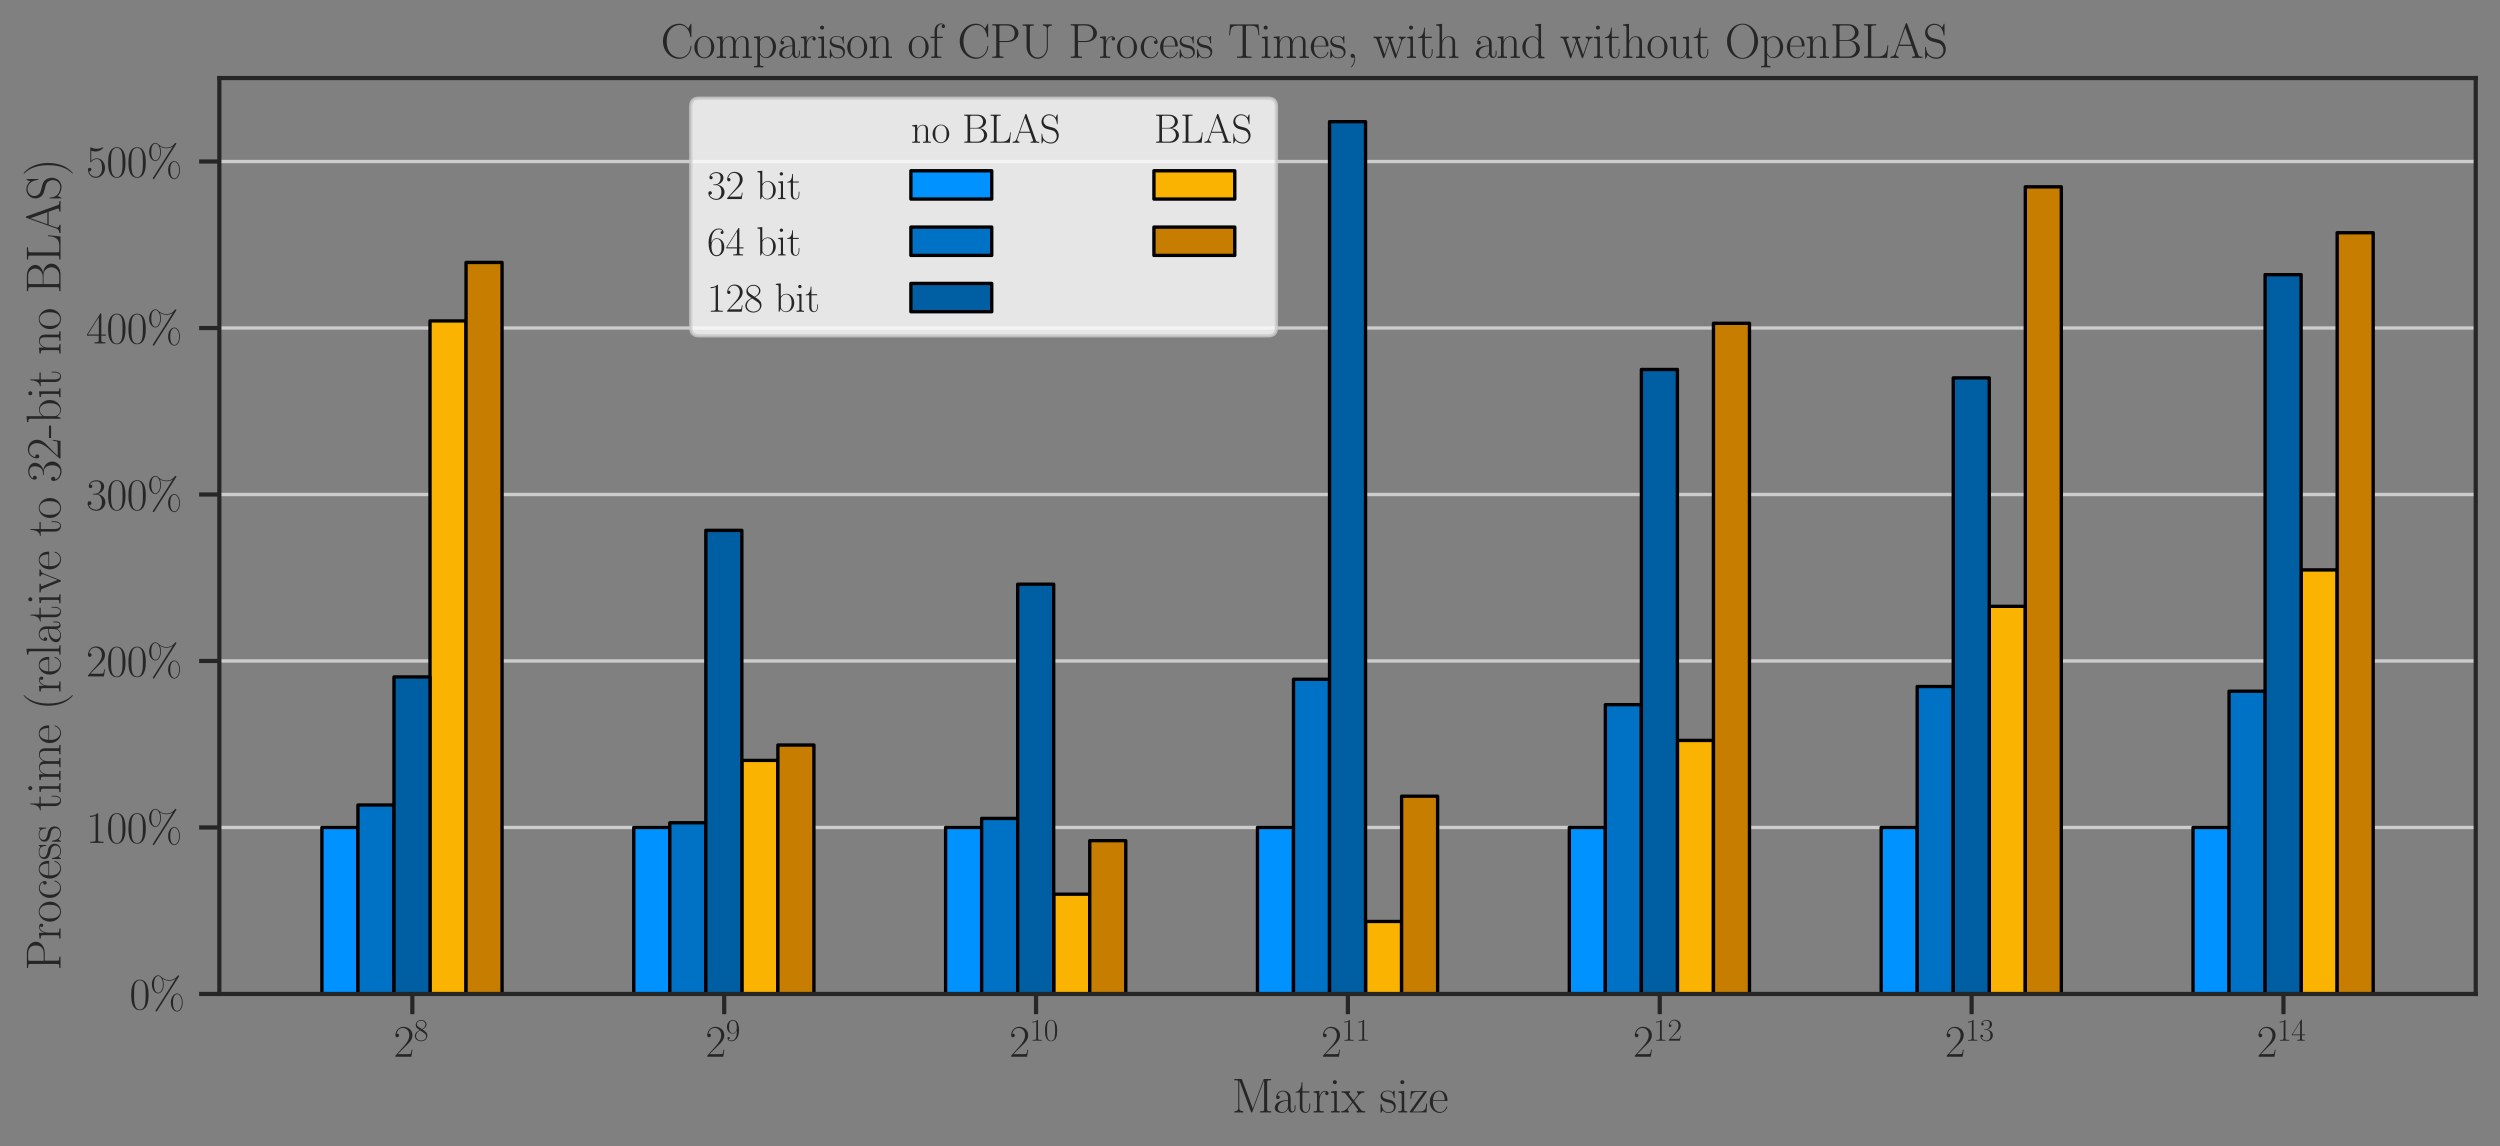 <?xml version="1.0" encoding="utf-8" standalone="no"?>
<!DOCTYPE svg PUBLIC "-//W3C//DTD SVG 1.1//EN"
  "http://www.w3.org/Graphics/SVG/1.1/DTD/svg11.dtd">
<svg height="340.104pt" version="1.1" viewBox="0 0 741.891 340.104" width="741.891pt" xmlns="http://www.w3.org/2000/svg" xmlns:xlink="http://www.w3.org/1999/xlink">
 <rect x="0" y="0" width="741.891" height="340.104" fill="#808080" stroke="none"/>
 <defs>
  <style type="text/css">*{stroke-linecap:butt;stroke-linejoin:round;}</style>
 </defs>
 <g id="figure_1">
  <g id="patch_1">
   <path d="M 0 340.104 
L 741.891 340.104 
L 741.891 0 
L 0 0 
z
" style="fill:none;"/>
  </g>
  <g id="axes_1">
   <g id="patch_2">
    <path d="M 65.091 294.963 
L 734.691 294.963 
L 734.691 23.163 
L 65.091 23.163 
z
" style="fill:none;"/>
   </g>
   <g id="matplotlib.axis_1">
    <g id="xtick_1">
     <g id="line2d_1">
      <defs>
       <path d="M 0 0 
L 0 6 
" id="medf2318b74" style="stroke:#262626;stroke-width:1.25;"/>
      </defs>
      <g>
       <use style="fill:#262626;stroke:#262626;stroke-width:1.25;" x="122.364" xlink:href="#medf2318b74" y="294.963"/>
      </g>
     </g>
     <g id="text_1">
      <!-- $\mathdefault{2^{8}}$ -->
      <g style="fill:#262626;" transform="translate(116.78 313.595)scale(0.132 -0.132)">
       <defs>
        <path d="M 2669 989 
L 2554 989 
C 2490 536 2438 459 2413 420 
C 2381 369 1920 369 1830 369 
L 602 369 
C 832 619 1280 1072 1824 1597 
C 2214 1967 2669 2402 2669 3035 
C 2669 3790 2067 4224 1395 4224 
C 691 4224 262 3604 262 3030 
C 262 2780 448 2748 525 2748 
C 589 2748 781 2787 781 3010 
C 781 3207 614 3264 525 3264 
C 486 3264 448 3258 422 3245 
C 544 3790 915 4058 1306 4058 
C 1862 4058 2227 3617 2227 3035 
C 2227 2479 1901 2000 1536 1584 
L 262 146 
L 262 0 
L 2515 0 
L 2669 989 
z
" id="CMR17-32" transform="scale(0.016)"/>
        <path d="M 1741 2264 
C 2144 2467 2554 2773 2554 3263 
C 2554 3841 1990 4179 1472 4179 
C 890 4179 378 3759 378 3180 
C 378 3021 416 2747 666 2505 
C 730 2442 998 2251 1171 2130 
C 883 1983 211 1634 211 934 
C 211 279 838 -128 1459 -128 
C 2144 -128 2720 362 2720 1010 
C 2720 1590 2330 1857 2074 2029 
L 1741 2264 
z
M 902 2822 
C 851 2854 595 3051 595 3351 
C 595 3739 998 4032 1459 4032 
C 1965 4032 2336 3676 2336 3262 
C 2336 2669 1670 2331 1638 2331 
C 1632 2331 1626 2331 1574 2370 
L 902 2822 
z
M 2080 1519 
C 2176 1449 2483 1240 2483 851 
C 2483 381 2010 25 1472 25 
C 890 25 448 438 448 940 
C 448 1443 838 1862 1280 2060 
L 2080 1519 
z
" id="CMR17-38" transform="scale(0.016)"/>
       </defs>
       <use transform="scale(0.996)" xlink:href="#CMR17-32"/>
       <use transform="translate(45.69 36.154)scale(0.697)" xlink:href="#CMR17-38"/>
      </g>
     </g>
    </g>
    <g id="xtick_2">
     <g id="line2d_2">
      <g>
       <use style="fill:#262626;stroke:#262626;stroke-width:1.25;" x="214.909" xlink:href="#medf2318b74" y="294.963"/>
      </g>
     </g>
     <g id="text_2">
      <!-- $\mathdefault{2^{9}}$ -->
      <g style="fill:#262626;" transform="translate(209.325 313.595)scale(0.132 -0.132)">
       <defs>
        <path d="M 2253 1864 
C 2253 464 1670 31 1190 31 
C 1043 31 685 31 538 294 
C 704 268 826 357 826 518 
C 826 692 685 749 595 749 
C 538 749 365 723 365 506 
C 365 71 742 -128 1203 -128 
C 1939 -128 2688 674 2688 2073 
C 2688 3817 1971 4179 1485 4179 
C 851 4179 243 3628 243 2778 
C 243 1991 762 1408 1414 1408 
C 1952 1408 2189 1903 2253 2112 
L 2253 1864 
z
M 1427 1510 
C 1254 1510 1011 1542 813 1922 
C 678 2169 678 2461 678 2771 
C 678 3146 678 3405 858 3684 
C 947 3817 1114 4032 1485 4032 
C 2240 4032 2240 2885 2240 2632 
C 2240 2182 2035 1510 1427 1510 
z
" id="CMR17-39" transform="scale(0.016)"/>
       </defs>
       <use transform="scale(0.996)" xlink:href="#CMR17-32"/>
       <use transform="translate(45.69 36.154)scale(0.697)" xlink:href="#CMR17-39"/>
      </g>
     </g>
    </g>
    <g id="xtick_3">
     <g id="line2d_3">
      <g>
       <use style="fill:#262626;stroke:#262626;stroke-width:1.25;" x="307.454" xlink:href="#medf2318b74" y="294.963"/>
      </g>
     </g>
     <g id="text_3">
      <!-- $\mathdefault{2^{10}}$ -->
      <g style="fill:#262626;" transform="translate(299.504 313.595)scale(0.132 -0.132)">
       <defs>
        <path d="M 1702 4058 
C 1702 4192 1696 4192 1606 4192 
C 1357 3916 979 3827 621 3827 
C 602 3827 570 3827 563 3808 
C 557 3795 557 3782 557 3648 
C 755 3648 1088 3686 1344 3839 
L 1344 461 
C 1344 236 1331 160 781 160 
L 589 160 
L 589 0 
C 896 0 1216 0 1523 0 
C 1830 0 2150 0 2458 0 
L 2458 160 
L 2266 160 
C 1715 160 1702 230 1702 458 
L 1702 4058 
z
" id="CMR17-31" transform="scale(0.016)"/>
        <path d="M 2688 2025 
C 2688 2416 2682 3080 2413 3591 
C 2176 4039 1798 4198 1466 4198 
C 1158 4198 768 4058 525 3597 
C 269 3118 243 2524 243 2025 
C 243 1661 250 1106 448 619 
C 723 -39 1216 -128 1466 -128 
C 1760 -128 2208 -7 2470 600 
C 2662 1042 2688 1559 2688 2025 
z
M 1466 -26 
C 1056 -26 813 325 723 812 
C 653 1188 653 1738 653 2096 
C 653 2588 653 2997 736 3387 
C 858 3929 1216 4096 1466 4096 
C 1728 4096 2067 3923 2189 3400 
C 2272 3036 2278 2607 2278 2096 
C 2278 1680 2278 1169 2202 792 
C 2067 95 1690 -26 1466 -26 
z
" id="CMR17-30" transform="scale(0.016)"/>
       </defs>
       <use transform="scale(0.996)" xlink:href="#CMR17-32"/>
       <use transform="translate(45.69 36.154)scale(0.697)" xlink:href="#CMR17-31"/>
       <use transform="translate(77.674 36.154)scale(0.697)" xlink:href="#CMR17-30"/>
      </g>
     </g>
    </g>
    <g id="xtick_4">
     <g id="line2d_4">
      <g>
       <use style="fill:#262626;stroke:#262626;stroke-width:1.25;" x="399.998" xlink:href="#medf2318b74" y="294.963"/>
      </g>
     </g>
     <g id="text_4">
      <!-- $\mathdefault{2^{11}}$ -->
      <g style="fill:#262626;" transform="translate(392.049 313.595)scale(0.132 -0.132)">
       <use transform="scale(0.996)" xlink:href="#CMR17-32"/>
       <use transform="translate(45.69 36.154)scale(0.697)" xlink:href="#CMR17-31"/>
       <use transform="translate(77.674 36.154)scale(0.697)" xlink:href="#CMR17-31"/>
      </g>
     </g>
    </g>
    <g id="xtick_5">
     <g id="line2d_5">
      <g>
       <use style="fill:#262626;stroke:#262626;stroke-width:1.25;" x="492.543" xlink:href="#medf2318b74" y="294.963"/>
      </g>
     </g>
     <g id="text_5">
      <!-- $\mathdefault{2^{12}}$ -->
      <g style="fill:#262626;" transform="translate(484.593 313.595)scale(0.132 -0.132)">
       <use transform="scale(0.996)" xlink:href="#CMR17-32"/>
       <use transform="translate(45.69 36.154)scale(0.697)" xlink:href="#CMR17-31"/>
       <use transform="translate(77.674 36.154)scale(0.697)" xlink:href="#CMR17-32"/>
      </g>
     </g>
    </g>
    <g id="xtick_6">
     <g id="line2d_6">
      <g>
       <use style="fill:#262626;stroke:#262626;stroke-width:1.25;" x="585.088" xlink:href="#medf2318b74" y="294.963"/>
      </g>
     </g>
     <g id="text_6">
      <!-- $\mathdefault{2^{13}}$ -->
      <g style="fill:#262626;" transform="translate(577.138 313.595)scale(0.132 -0.132)">
       <defs>
        <path d="M 1414 2157 
C 1984 2157 2234 1662 2234 1090 
C 2234 320 1824 25 1453 25 
C 1114 25 563 194 390 693 
C 422 680 454 680 486 680 
C 640 680 755 782 755 948 
C 755 1133 614 1216 486 1216 
C 378 1216 211 1165 211 926 
C 211 335 787 -128 1466 -128 
C 2176 -128 2720 430 2720 1085 
C 2720 1707 2208 2157 1600 2227 
C 2086 2328 2554 2756 2554 3329 
C 2554 3820 2048 4179 1472 4179 
C 890 4179 378 3829 378 3329 
C 378 3110 544 3072 627 3072 
C 762 3072 877 3155 877 3321 
C 877 3486 762 3569 627 3569 
C 602 3569 570 3569 544 3557 
C 730 3959 1235 4032 1459 4032 
C 1683 4032 2106 3925 2106 3320 
C 2106 3143 2080 2828 1862 2550 
C 1670 2304 1453 2304 1242 2284 
C 1210 2284 1062 2269 1037 2269 
C 992 2263 966 2257 966 2208 
C 966 2163 973 2157 1101 2157 
L 1414 2157 
z
" id="CMR17-33" transform="scale(0.016)"/>
       </defs>
       <use transform="scale(0.996)" xlink:href="#CMR17-32"/>
       <use transform="translate(45.69 36.154)scale(0.697)" xlink:href="#CMR17-31"/>
       <use transform="translate(77.674 36.154)scale(0.697)" xlink:href="#CMR17-33"/>
      </g>
     </g>
    </g>
    <g id="xtick_7">
     <g id="line2d_7">
      <g>
       <use style="fill:#262626;stroke:#262626;stroke-width:1.25;" x="677.632" xlink:href="#medf2318b74" y="294.963"/>
      </g>
     </g>
     <g id="text_7">
      <!-- $\mathdefault{2^{14}}$ -->
      <g style="fill:#262626;" transform="translate(669.683 313.595)scale(0.132 -0.132)">
       <defs>
        <path d="M 2150 4122 
C 2150 4256 2144 4256 2029 4256 
L 128 1254 
L 128 1088 
L 1779 1088 
L 1779 457 
C 1779 224 1766 160 1318 160 
L 1197 160 
L 1197 0 
C 1402 0 1747 0 1965 0 
C 2182 0 2528 0 2733 0 
L 2733 160 
L 2611 160 
C 2163 160 2150 224 2150 457 
L 2150 1088 
L 2803 1088 
L 2803 1254 
L 2150 1254 
L 2150 4122 
z
M 1798 3703 
L 1798 1254 
L 256 1254 
L 1798 3703 
z
" id="CMR17-34" transform="scale(0.016)"/>
       </defs>
       <use transform="scale(0.996)" xlink:href="#CMR17-32"/>
       <use transform="translate(45.69 36.154)scale(0.697)" xlink:href="#CMR17-31"/>
       <use transform="translate(77.674 36.154)scale(0.697)" xlink:href="#CMR17-34"/>
      </g>
     </g>
    </g>
    <g id="text_8">
     <!-- Matrix size -->
     <g style="fill:#262626;" transform="translate(365.517 330.115)scale(0.144 -0.144)">
      <defs>
       <path d="M 1338 4224 
C 1299 4320 1293 4320 1158 4320 
L 339 4320 
L 339 4160 
C 781 4160 851 4160 851 3875 
L 851 610 
C 851 451 851 153 339 153 
L 339 -13 
C 486 0 755 0 915 0 
C 1075 0 1344 0 1491 -13 
L 1491 153 
C 979 153 979 451 979 610 
L 979 4135 
L 986 4135 
L 2490 89 
C 2515 25 2528 -13 2579 -13 
C 2630 -13 2643 25 2669 89 
L 4186 4166 
L 4192 4166 
L 4192 438 
C 4192 153 4122 153 3680 153 
L 3680 -13 
C 3853 0 4198 0 4384 0 
C 4570 0 4922 0 5094 -13 
L 5094 153 
C 4653 153 4582 153 4582 438 
L 4582 3875 
C 4582 4160 4653 4160 5094 4160 
L 5094 4320 
L 4282 4320 
C 4147 4320 4141 4314 4102 4218 
L 2720 502 
L 1338 4224 
z
" id="CMR17-4d" transform="scale(0.016)"/>
       <path d="M 2304 1653 
C 2304 2072 2304 2294 2035 2543 
C 1798 2752 1523 2816 1306 2816 
C 800 2816 435 2407 435 1971 
C 435 1728 627 1728 666 1728 
C 749 1728 896 1778 896 1954 
C 896 2112 774 2181 666 2181 
C 640 2181 608 2174 589 2168 
C 723 2592 1069 2714 1293 2714 
C 1613 2714 1965 2429 1965 1885 
L 1965 1600 
C 1587 1600 1133 1549 774 1357 
C 371 1133 256 813 256 570 
C 256 77 832 -64 1171 -64 
C 1523 -64 1850 139 1990 511 
C 2003 233 2182 -18 2464 -18 
C 2598 -18 2938 70 2938 567 
L 2938 920 
L 2822 920 
L 2822 562 
C 2822 178 2650 128 2566 128 
C 2304 128 2304 458 2304 738 
L 2304 1653 
z
M 1965 870 
C 1965 317 1568 38 1216 38 
C 896 38 646 275 646 570 
C 646 761 730 1100 1101 1305 
C 1408 1478 1760 1504 1965 1504 
L 1965 870 
z
" id="CMR17-61" transform="scale(0.016)"/>
       <path d="M 966 2560 
L 1862 2560 
L 1862 2725 
L 966 2725 
L 966 3904 
L 851 3904 
C 838 3245 614 2668 70 2668 
L 70 2560 
L 627 2560 
L 627 771 
C 627 650 627 -64 1370 -64 
C 1747 -64 1965 306 1965 777 
L 1965 1140 
L 1850 1140 
L 1850 783 
C 1850 344 1677 51 1408 51 
C 1222 51 966 178 966 758 
L 966 2560 
z
" id="CMR17-74" transform="scale(0.016)"/>
       <path d="M 960 1497 
C 960 2112 1222 2688 1702 2688 
C 1747 2688 1792 2682 1837 2662 
C 1837 2662 1696 2617 1696 2452 
C 1696 2298 1818 2234 1914 2234 
C 1990 2234 2131 2279 2131 2458 
C 2131 2663 1926 2790 1709 2790 
C 1222 2790 1011 2317 947 2093 
L 941 2093 
L 941 2790 
L 198 2720 
L 198 2554 
C 576 2554 634 2515 634 2208 
L 634 428 
C 634 184 608 153 198 153 
L 198 -13 
C 352 0 646 0 813 0 
C 998 0 1325 0 1498 -13 
L 1498 153 
C 1037 153 960 153 960 440 
L 960 1497 
z
" id="CMR17-72" transform="scale(0.016)"/>
       <path d="M 992 3909 
C 992 4049 877 4170 730 4170 
C 589 4170 467 4056 467 3909 
C 467 3769 582 3648 730 3648 
C 870 3648 992 3763 992 3909 
z
M 243 2706 
L 243 2541 
C 602 2541 653 2502 653 2197 
L 653 427 
C 653 184 627 153 218 153 
L 218 -13 
C 371 0 646 0 806 0 
C 960 0 1222 0 1370 -13 
L 1370 153 
C 992 153 979 191 979 420 
L 979 2776 
L 243 2706 
z
" id="CMR17-69" transform="scale(0.016)"/>
       <path d="M 1664 1477 
C 1856 1726 2074 2006 2253 2216 
C 2464 2458 2707 2560 2989 2560 
L 2989 2726 
C 2880 2726 2656 2726 2541 2726 
C 2368 2726 2170 2726 2022 2732 
L 2022 2566 
C 2112 2553 2163 2489 2163 2400 
C 2163 2285 2099 2215 2067 2171 
L 1594 1573 
L 1030 2306 
C 973 2376 973 2388 973 2420 
C 973 2497 1037 2560 1146 2560 
L 1146 2732 
C 992 2726 717 2726 557 2726 
C 384 2726 179 2726 38 2732 
L 38 2560 
C 384 2560 461 2534 614 2343 
L 1350 1395 
C 1363 1382 1395 1344 1395 1325 
C 1395 1299 838 619 768 530 
C 480 185 179 160 6 160 
L 6 0 
C 115 0 339 0 454 0 
C 582 0 864 0 979 -6 
L 979 160 
C 941 166 838 179 838 325 
C 838 440 890 510 947 586 
L 1478 1236 
L 2035 512 
C 2086 442 2163 346 2163 301 
C 2163 211 2086 160 1984 160 
L 1984 -6 
C 2138 0 2413 0 2573 0 
C 2746 0 2950 0 3091 -6 
L 3091 160 
C 2771 160 2675 172 2522 370 
L 1664 1477 
z
" id="CMR17-78" transform="scale(0.016)"/>
       <path d="M 1978 2697 
C 1978 2813 1971 2819 1933 2819 
C 1907 2819 1901 2813 1824 2717 
C 1805 2691 1747 2626 1728 2601 
C 1523 2819 1235 2819 1126 2819 
C 416 2819 160 2447 160 2076 
C 160 1498 813 1365 998 1325 
C 1402 1243 1542 1217 1677 1101 
C 1760 1025 1901 884 1901 654 
C 1901 384 1747 38 1158 38 
C 602 38 403 460 288 1021 
C 269 1110 269 1117 218 1117 
C 166 1117 160 1110 160 983 
L 160 63 
C 160 -51 166 -58 205 -58 
C 237 -58 243 -51 275 0 
C 314 57 410 211 448 276 
C 576 103 800 -64 1158 -64 
C 1792 -64 2131 283 2131 784 
C 2131 1112 1958 1285 1875 1362 
C 1683 1561 1459 1606 1190 1657 
C 838 1735 390 1825 390 2217 
C 390 2383 480 2737 1126 2737 
C 1811 2737 1850 2094 1862 1888 
C 1869 1856 1901 1849 1920 1849 
C 1978 1849 1978 1869 1978 1978 
L 1978 2697 
z
" id="CMR17-73" transform="scale(0.016)"/>
       <path d="M 2310 2605 
C 2362 2670 2362 2682 2362 2695 
C 2362 2752 2336 2752 2221 2752 
L 275 2752 
L 211 1760 
L 326 1760 
C 371 2381 442 2650 1178 2650 
L 1958 2650 
L 128 96 
C 128 0 134 0 269 0 
L 2291 0 
L 2381 1152 
L 2266 1152 
C 2214 442 2131 115 1350 115 
L 531 115 
L 2310 2605 
z
" id="CMR17-7a" transform="scale(0.016)"/>
       <path d="M 2438 1472 
C 2464 1498 2464 1511 2464 1576 
C 2464 2238 2118 2816 1389 2816 
C 710 2816 173 2169 173 1383 
C 173 551 781 -64 1459 -64 
C 2176 -64 2458 607 2458 740 
C 2458 784 2419 784 2406 784 
C 2362 784 2355 771 2330 696 
C 2189 265 1837 51 1504 51 
C 1229 51 954 203 781 480 
C 582 803 582 1176 582 1472 
L 2438 1472 
z
M 589 1568 
C 634 2505 1126 2714 1382 2714 
C 1818 2714 2112 2297 2118 1568 
L 589 1568 
z
" id="CMR17-65" transform="scale(0.016)"/>
      </defs>
      <use transform="scale(0.996)" xlink:href="#CMR17-4d"/>
      <use transform="translate(84.687 0)scale(0.996)" xlink:href="#CMR17-61"/>
      <use transform="translate(130.377 0)scale(0.996)" xlink:href="#CMR17-74"/>
      <use transform="translate(165.658 0)scale(0.996)" xlink:href="#CMR17-72"/>
      <use transform="translate(200.939 0)scale(0.996)" xlink:href="#CMR17-69"/>
      <use transform="translate(225.81 0)scale(0.996)" xlink:href="#CMR17-78"/>
      <use transform="translate(304.179 0)scale(0.996)" xlink:href="#CMR17-73"/>
      <use transform="translate(339.98 0)scale(0.996)" xlink:href="#CMR17-69"/>
      <use transform="translate(364.851 0)scale(0.996)" xlink:href="#CMR17-7a"/>
      <use transform="translate(405.337 0)scale(0.996)" xlink:href="#CMR17-65"/>
     </g>
    </g>
   </g>
   <g id="matplotlib.axis_2">
    <g id="ytick_1">
     <g id="line2d_8">
      <path clip-path="url(#p16033ff171)" d="M 65.091 294.963 
L 734.691 294.963 
" style="fill:none;stroke:#cccccc;stroke-linecap:round;"/>
     </g>
     <g id="line2d_9">
      <defs>
       <path d="M 0 0 
L -6 0 
" id="mf088e81e7f" style="stroke:#262626;stroke-width:1.25;"/>
      </defs>
      <g>
       <use style="fill:#262626;stroke:#262626;stroke-width:1.25;" x="65.091" xlink:href="#mf088e81e7f" y="294.963"/>
      </g>
     </g>
     <g id="text_9">
      <!-- 0\% -->
      <g style="fill:#262626;" transform="translate(38.423 299.529)scale(0.132 -0.132)">
       <defs>
        <path d="M 4640 959 
C 4640 1698 4275 2240 3846 2240 
C 3411 2240 2970 1736 2970 959 
C 2970 183 3405 -320 3846 -320 
C 4275 -320 4640 215 4640 959 
z
M 3853 -218 
C 3686 -218 3270 -66 3270 959 
C 3270 1991 3686 2138 3853 2138 
C 4205 2138 4525 1634 4525 959 
C 4525 285 4205 -218 3853 -218 
z
M 4083 4577 
C 4128 4647 4134 4653 4134 4685 
C 4134 4761 4077 4800 4026 4800 
C 3962 4800 3936 4756 3891 4706 
C 3520 4190 3008 4134 2746 4134 
C 2106 4134 1715 4494 1594 4607 
C 1510 4682 1389 4800 1171 4800 
C 736 4800 294 4296 294 3519 
C 294 2743 730 2240 1171 2240 
C 1600 2240 1965 2778 1965 3527 
C 1965 3969 1830 4270 1811 4308 
C 2202 4064 2586 4032 2752 4032 
C 3162 4032 3456 4183 3616 4289 
L 3622 4283 
L 858 -84 
C 800 -174 800 -187 800 -206 
C 800 -276 858 -320 915 -320 
C 973 -320 992 -289 1037 -218 
L 4083 4577 
z
M 1178 2342 
C 1011 2342 595 2494 595 3519 
C 595 4551 1011 4698 1178 4698 
C 1530 4698 1850 4194 1850 3519 
C 1850 2845 1530 2342 1178 2342 
z
" id="CMR17-25" transform="scale(0.016)"/>
       </defs>
       <use transform="scale(0.996)" xlink:href="#CMR17-30"/>
       <use transform="translate(45.69 0)scale(0.996)" xlink:href="#CMR17-25"/>
      </g>
     </g>
    </g>
    <g id="ytick_2">
     <g id="line2d_10">
      <path clip-path="url(#p16033ff171)" d="M 65.091 245.556 
L 734.691 245.556 
" style="fill:none;stroke:#cccccc;stroke-linecap:round;"/>
     </g>
     <g id="line2d_11">
      <g>
       <use style="fill:#262626;stroke:#262626;stroke-width:1.25;" x="65.091" xlink:href="#mf088e81e7f" y="245.556"/>
      </g>
     </g>
     <g id="text_10">
      <!-- 100\% -->
      <g style="fill:#262626;" transform="translate(25.546 250.123)scale(0.132 -0.132)">
       <use transform="scale(0.996)" xlink:href="#CMR17-31"/>
       <use transform="translate(45.69 0)scale(0.996)" xlink:href="#CMR17-30"/>
       <use transform="translate(91.381 0)scale(0.996)" xlink:href="#CMR17-30"/>
       <use transform="translate(137.071 0)scale(0.996)" xlink:href="#CMR17-25"/>
      </g>
     </g>
    </g>
    <g id="ytick_3">
     <g id="line2d_12">
      <path clip-path="url(#p16033ff171)" d="M 65.091 196.15 
L 734.691 196.15 
" style="fill:none;stroke:#cccccc;stroke-linecap:round;"/>
     </g>
     <g id="line2d_13">
      <g>
       <use style="fill:#262626;stroke:#262626;stroke-width:1.25;" x="65.091" xlink:href="#mf088e81e7f" y="196.15"/>
      </g>
     </g>
     <g id="text_11">
      <!-- 200\% -->
      <g style="fill:#262626;" transform="translate(25.546 200.716)scale(0.132 -0.132)">
       <use transform="scale(0.996)" xlink:href="#CMR17-32"/>
       <use transform="translate(45.69 0)scale(0.996)" xlink:href="#CMR17-30"/>
       <use transform="translate(91.381 0)scale(0.996)" xlink:href="#CMR17-30"/>
       <use transform="translate(137.071 0)scale(0.996)" xlink:href="#CMR17-25"/>
      </g>
     </g>
    </g>
    <g id="ytick_4">
     <g id="line2d_14">
      <path clip-path="url(#p16033ff171)" d="M 65.091 146.744 
L 734.691 146.744 
" style="fill:none;stroke:#cccccc;stroke-linecap:round;"/>
     </g>
     <g id="line2d_15">
      <g>
       <use style="fill:#262626;stroke:#262626;stroke-width:1.25;" x="65.091" xlink:href="#mf088e81e7f" y="146.744"/>
      </g>
     </g>
     <g id="text_12">
      <!-- 300\% -->
      <g style="fill:#262626;" transform="translate(25.546 151.31)scale(0.132 -0.132)">
       <use transform="scale(0.996)" xlink:href="#CMR17-33"/>
       <use transform="translate(45.69 0)scale(0.996)" xlink:href="#CMR17-30"/>
       <use transform="translate(91.381 0)scale(0.996)" xlink:href="#CMR17-30"/>
       <use transform="translate(137.071 0)scale(0.996)" xlink:href="#CMR17-25"/>
      </g>
     </g>
    </g>
    <g id="ytick_5">
     <g id="line2d_16">
      <path clip-path="url(#p16033ff171)" d="M 65.091 97.338 
L 734.691 97.338 
" style="fill:none;stroke:#cccccc;stroke-linecap:round;"/>
     </g>
     <g id="line2d_17">
      <g>
       <use style="fill:#262626;stroke:#262626;stroke-width:1.25;" x="65.091" xlink:href="#mf088e81e7f" y="97.338"/>
      </g>
     </g>
     <g id="text_13">
      <!-- 400\% -->
      <g style="fill:#262626;" transform="translate(25.546 101.904)scale(0.132 -0.132)">
       <use transform="scale(0.996)" xlink:href="#CMR17-34"/>
       <use transform="translate(45.69 0)scale(0.996)" xlink:href="#CMR17-30"/>
       <use transform="translate(91.381 0)scale(0.996)" xlink:href="#CMR17-30"/>
       <use transform="translate(137.071 0)scale(0.996)" xlink:href="#CMR17-25"/>
      </g>
     </g>
    </g>
    <g id="ytick_6">
     <g id="line2d_18">
      <path clip-path="url(#p16033ff171)" d="M 65.091 47.932 
L 734.691 47.932 
" style="fill:none;stroke:#cccccc;stroke-linecap:round;"/>
     </g>
     <g id="line2d_19">
      <g>
       <use style="fill:#262626;stroke:#262626;stroke-width:1.25;" x="65.091" xlink:href="#mf088e81e7f" y="47.932"/>
      </g>
     </g>
     <g id="text_14">
      <!-- 500\% -->
      <g style="fill:#262626;" transform="translate(25.546 52.498)scale(0.132 -0.132)">
       <defs>
        <path d="M 730 3692 
C 794 3666 1056 3584 1325 3584 
C 1920 3584 2246 3911 2432 4100 
C 2432 4157 2432 4192 2394 4192 
C 2387 4192 2374 4192 2323 4163 
C 2099 4058 1837 3973 1517 3973 
C 1325 3973 1037 3999 723 4139 
C 653 4171 640 4171 634 4171 
C 602 4171 595 4164 595 4037 
L 595 2203 
C 595 2089 595 2057 659 2057 
C 691 2057 704 2070 736 2114 
C 941 2401 1222 2522 1542 2522 
C 1766 2522 2246 2382 2246 1289 
C 2246 1085 2246 715 2054 421 
C 1894 159 1645 25 1370 25 
C 947 25 518 320 403 814 
C 429 807 480 795 506 795 
C 589 795 749 840 749 1038 
C 749 1210 627 1280 506 1280 
C 358 1280 262 1190 262 1011 
C 262 454 704 -128 1382 -128 
C 2042 -128 2669 440 2669 1264 
C 2669 2030 2170 2624 1549 2624 
C 1222 2624 947 2503 730 2274 
L 730 3692 
z
" id="CMR17-35" transform="scale(0.016)"/>
       </defs>
       <use transform="scale(0.996)" xlink:href="#CMR17-35"/>
       <use transform="translate(45.69 0)scale(0.996)" xlink:href="#CMR17-30"/>
       <use transform="translate(91.381 0)scale(0.996)" xlink:href="#CMR17-30"/>
       <use transform="translate(137.071 0)scale(0.996)" xlink:href="#CMR17-25"/>
      </g>
     </g>
    </g>
    <g id="text_15">
     <!-- Process time (relative to 32-bit no BLAS) -->
     <g style="fill:#262626;" transform="translate(17.96 287.997)rotate(-90)scale(0.144 -0.144)">
      <defs>
       <path d="M 1267 2042 
L 2291 2042 
C 3117 2042 3718 2578 3718 3184 
C 3718 3791 3130 4352 2291 4352 
L 333 4352 
L 333 4186 
C 774 4186 845 4186 845 3899 
L 845 446 
C 845 160 774 160 333 160 
L 333 0 
C 518 0 858 0 1056 0 
C 1254 0 1594 0 1779 0 
L 1779 160 
C 1338 160 1267 160 1267 446 
L 1267 2042 
z
M 1254 2176 
L 1254 3938 
C 1254 4155 1267 4186 1523 4186 
L 2170 4186 
C 2995 4186 3232 3714 3232 3184 
C 3232 2604 2950 2176 2170 2176 
L 1254 2176 
z
" id="CMR17-50" transform="scale(0.016)"/>
       <path d="M 2758 1356 
C 2758 2176 2163 2816 1466 2816 
C 768 2816 173 2176 173 1356 
C 173 551 768 -64 1466 -64 
C 2163 -64 2758 551 2758 1356 
z
M 1466 51 
C 1165 51 909 230 762 480 
C 602 767 582 1126 582 1408 
C 582 1677 595 2010 762 2298 
C 890 2509 1139 2714 1466 2714 
C 1754 2714 1997 2554 2150 2330 
C 2349 2029 2349 1607 2349 1408 
C 2349 1158 2336 775 2163 467 
C 1984 173 1709 51 1466 51 
z
" id="CMR17-6f" transform="scale(0.016)"/>
       <path d="M 2234 2240 
C 2112 2240 1933 2240 1933 2017 
C 1933 1838 2080 1787 2163 1787 
C 2208 1787 2394 1807 2394 2024 
C 2394 2467 1958 2803 1466 2803 
C 787 2803 211 2178 211 1363 
C 211 516 813 -64 1466 -64 
C 2259 -64 2458 677 2458 748 
C 2458 774 2451 793 2406 793 
C 2362 793 2355 787 2330 703 
C 2163 180 1798 51 1523 51 
C 1114 51 621 427 621 1369 
C 621 2338 1094 2688 1472 2688 
C 1722 2688 2093 2573 2234 2240 
z
" id="CMR17-63" transform="scale(0.016)"/>
       <path d="M 4326 1933 
C 4326 2252 4269 2790 3507 2790 
C 3072 2790 2771 2496 2656 2151 
L 2650 2151 
C 2573 2676 2195 2790 1837 2790 
C 1331 2790 1069 2400 973 2144 
L 966 2144 
L 966 2790 
L 211 2720 
L 211 2554 
C 589 2554 646 2515 646 2208 
L 646 428 
C 646 184 621 153 211 153 
L 211 -13 
C 365 0 646 0 813 0 
C 979 0 1267 0 1421 -13 
L 1421 153 
C 1011 153 986 178 986 428 
L 986 1658 
C 986 2247 1344 2688 1792 2688 
C 2266 2688 2317 2266 2317 1958 
L 2317 428 
C 2317 184 2291 153 1882 153 
L 1882 -13 
C 2035 0 2317 0 2483 0 
C 2650 0 2938 0 3091 -13 
L 3091 153 
C 2682 153 2656 178 2656 428 
L 2656 1658 
C 2656 2247 3014 2688 3462 2688 
C 3936 2688 3987 2266 3987 1958 
L 3987 428 
C 3987 184 3962 153 3552 153 
L 3552 -13 
C 3706 0 3987 0 4154 0 
C 4320 0 4608 0 4762 -13 
L 4762 153 
C 4352 153 4326 178 4326 428 
L 4326 1933 
z
" id="CMR17-6d" transform="scale(0.016)"/>
       <path d="M 1958 -1561 
C 1958 -1555 1958 -1542 1939 -1523 
C 1645 -1224 858 -407 858 1581 
C 858 3569 1632 4379 1946 4697 
C 1946 4704 1958 4717 1958 4736 
C 1958 4755 1939 4768 1914 4768 
C 1843 4768 1299 4296 986 3594 
C 666 2887 576 2199 576 1588 
C 576 1128 621 351 1005 -471 
C 1312 -1135 1837 -1600 1914 -1600 
C 1946 -1600 1958 -1587 1958 -1561 
z
" id="CMR17-28" transform="scale(0.016)"/>
       <path d="M 979 4396 
L 218 4326 
L 218 4160 
C 595 4160 653 4122 653 3817 
L 653 426 
C 653 184 627 153 218 153 
L 218 -13 
C 371 0 653 0 813 0 
C 979 0 1261 0 1414 -13 
L 1414 153 
C 1005 153 979 178 979 426 
L 979 4396 
z
" id="CMR17-6c" transform="scale(0.016)"/>
       <path d="M 2502 2163 
C 2560 2304 2662 2560 3034 2560 
L 3034 2726 
C 2912 2726 2752 2726 2630 2726 
C 2496 2726 2285 2726 2157 2732 
L 2157 2566 
C 2317 2553 2406 2477 2406 2311 
C 2406 2253 2406 2240 2368 2151 
L 1664 377 
L 902 2286 
C 864 2369 864 2381 864 2407 
C 864 2560 1075 2560 1171 2560 
L 1171 2732 
C 1018 2726 736 2726 576 2726 
C 403 2726 205 2726 64 2732 
L 64 2560 
C 307 2560 442 2560 518 2362 
L 1446 44 
C 1485 -51 1491 -64 1549 -64 
C 1606 -64 1613 -51 1651 44 
L 2502 2163 
z
" id="CMR17-76" transform="scale(0.016)"/>
       <path d="M 1632 1216 
L 1632 1496 
L 26 1496 
L 26 1216 
L 1632 1216 
z
" id="CMR17-2d" transform="scale(0.016)"/>
       <path d="M 960 4396 
L 198 4326 
L 198 4160 
C 576 4160 634 4122 634 3817 
L 634 -13 
L 749 -13 
L 934 441 
C 1120 141 1395 -64 1766 -64 
C 2406 -64 3053 500 3053 1370 
C 3053 2188 2477 2790 1830 2790 
C 1434 2790 1152 2579 960 2330 
L 960 4396 
z
M 973 2004 
C 973 2118 973 2138 1062 2272 
C 1312 2657 1670 2688 1792 2688 
C 1984 2688 2643 2585 2643 1376 
C 2643 108 1888 38 1734 38 
C 1536 38 1248 114 1043 486 
C 973 608 973 621 973 735 
L 973 2004 
z
" id="CMR17-62" transform="scale(0.016)"/>
       <path d="M 2656 1933 
C 2656 2259 2592 2790 1837 2790 
C 1331 2790 1069 2400 973 2144 
L 966 2144 
L 966 2790 
L 211 2720 
L 211 2554 
C 589 2554 646 2515 646 2208 
L 646 428 
C 646 184 621 153 211 153 
L 211 -13 
C 365 0 646 0 813 0 
C 979 0 1267 0 1421 -13 
L 1421 153 
C 1011 153 986 178 986 428 
L 986 1658 
C 986 2247 1344 2688 1792 2688 
C 2266 2688 2317 2266 2317 1958 
L 2317 428 
C 2317 184 2291 153 1882 153 
L 1882 -13 
C 2035 0 2317 0 2483 0 
C 2650 0 2938 0 3091 -13 
L 3091 153 
C 2682 153 2656 178 2656 428 
L 2656 1933 
z
" id="CMR17-6e" transform="scale(0.016)"/>
       <path d="M 333 4352 
L 333 4186 
C 774 4186 845 4186 845 3900 
L 845 452 
C 845 166 774 166 333 166 
L 333 0 
L 2534 0 
C 3354 0 3885 583 3885 1164 
C 3885 1741 3360 2233 2675 2233 
C 3290 2356 3718 2771 3718 3264 
C 3718 3802 3194 4352 2368 4352 
L 333 4352 
z
M 1248 2304 
L 1248 3937 
C 1248 4155 1261 4186 1517 4186 
L 2336 4186 
C 2970 4186 3251 3674 3251 3277 
C 3251 2791 2861 2304 2170 2304 
L 1248 2304 
z
M 1517 166 
C 1261 166 1248 197 1248 413 
L 1248 2202 
L 2432 2202 
C 3091 2202 3411 1625 3411 1162 
C 3411 699 3046 166 2349 166 
L 1517 166 
z
" id="CMR17-42" transform="scale(0.016)"/>
       <path d="M 3469 1615 
L 3354 1615 
C 3302 983 3219 166 2125 166 
L 1530 166 
C 1274 166 1261 197 1261 414 
L 1261 3898 
C 1261 4129 1274 4192 1760 4192 
L 1901 4192 
L 1901 4352 
C 1638 4352 1331 4352 1069 4352 
C 870 4352 512 4352 326 4352 
L 326 4192 
C 768 4192 838 4192 838 3905 
L 838 452 
C 838 166 768 166 326 166 
L 326 0 
L 3315 0 
L 3469 1615 
z
" id="CMR17-4c" transform="scale(0.016)"/>
       <path d="M 2323 4378 
C 2291 4461 2278 4480 2214 4480 
C 2150 4480 2138 4461 2106 4378 
L 749 566 
C 627 223 371 153 147 153 
L 147 -13 
C 262 0 518 0 640 0 
C 800 0 1056 0 1210 -13 
L 1210 153 
C 909 153 864 361 864 439 
C 864 497 877 530 890 569 
L 1229 1536 
L 2906 1536 
L 3290 442 
C 3322 365 3322 352 3322 327 
C 3322 153 3046 153 2925 153 
L 2925 0 
C 3110 0 3443 0 3642 0 
C 3808 0 4128 0 4282 -13 
L 4282 153 
C 3942 153 3827 153 3744 387 
L 2323 4378 
z
M 2067 3893 
L 2848 1702 
L 1286 1702 
L 2067 3893 
z
" id="CMR17-41" transform="scale(0.016)"/>
       <path d="M 2803 4290 
C 2803 4404 2797 4411 2758 4411 
C 2720 4411 2707 4385 2682 4328 
L 2490 3907 
C 2246 4257 1875 4416 1472 4416 
C 819 4416 294 3901 294 3253 
C 294 3056 339 2776 557 2510 
C 794 2218 1018 2167 1530 2033 
C 1722 1982 2042 1899 2106 1874 
C 2470 1722 2662 1341 2662 985 
C 2662 527 2336 38 1779 38 
C 1094 38 454 419 410 1311 
C 403 1413 397 1419 352 1419 
C 301 1419 294 1413 294 1285 
L 294 -1 
C 294 -115 301 -122 339 -122 
C 384 -122 397 -90 486 108 
C 493 127 493 140 614 381 
C 934 -39 1472 -128 1779 -128 
C 2477 -128 2970 451 2970 1124 
C 2970 1454 2848 1708 2778 1823 
C 2509 2230 2221 2306 1914 2382 
C 1869 2402 1856 2402 1498 2490 
C 1152 2579 1005 2624 845 2796 
C 666 2992 602 3196 602 3399 
C 602 3812 934 4263 1478 4263 
C 2157 4263 2579 3786 2675 2993 
C 2694 2878 2701 2872 2746 2872 
C 2803 2872 2803 2891 2803 2999 
L 2803 4290 
z
" id="CMR17-53" transform="scale(0.016)"/>
       <path d="M 1683 1581 
C 1683 2040 1638 2817 1254 3639 
C 947 4303 422 4768 346 4768 
C 326 4768 301 4761 301 4729 
C 301 4717 307 4710 314 4697 
C 621 4378 1402 3568 1402 1584 
C 1402 -407 627 -1217 314 -1537 
C 307 -1549 301 -1556 301 -1568 
C 301 -1600 326 -1600 346 -1600 
C 416 -1600 960 -1128 1274 -426 
C 1594 281 1683 969 1683 1581 
z
" id="CMR17-29" transform="scale(0.016)"/>
      </defs>
      <use transform="scale(0.996)" xlink:href="#CMR17-50"/>
      <use transform="translate(62.586 0)scale(0.996)" xlink:href="#CMR17-72"/>
      <use transform="translate(97.867 0)scale(0.996)" xlink:href="#CMR17-6f"/>
      <use transform="translate(146.16 0)scale(0.996)" xlink:href="#CMR17-63"/>
      <use transform="translate(186.646 0)scale(0.996)" xlink:href="#CMR17-65"/>
      <use transform="translate(227.131 0)scale(0.996)" xlink:href="#CMR17-73"/>
      <use transform="translate(262.933 0)scale(0.996)" xlink:href="#CMR17-73"/>
      <use transform="translate(328.81 0)scale(0.996)" xlink:href="#CMR17-74"/>
      <use transform="translate(364.091 0)scale(0.996)" xlink:href="#CMR17-69"/>
      <use transform="translate(388.962 0)scale(0.996)" xlink:href="#CMR17-6d"/>
      <use transform="translate(465.881 0)scale(0.996)" xlink:href="#CMR17-65"/>
      <use transform="translate(536.443 0)scale(0.996)" xlink:href="#CMR17-28"/>
      <use transform="translate(571.724 0)scale(0.996)" xlink:href="#CMR17-72"/>
      <use transform="translate(607.005 0)scale(0.996)" xlink:href="#CMR17-65"/>
      <use transform="translate(647.49 0)scale(0.996)" xlink:href="#CMR17-6c"/>
      <use transform="translate(672.361 0)scale(0.996)" xlink:href="#CMR17-61"/>
      <use transform="translate(718.052 0)scale(0.996)" xlink:href="#CMR17-74"/>
      <use transform="translate(753.332 0)scale(0.996)" xlink:href="#CMR17-69"/>
      <use transform="translate(778.204 0)scale(0.996)" xlink:href="#CMR17-76"/>
      <use transform="translate(823.894 0)scale(0.996)" xlink:href="#CMR17-65"/>
      <use transform="translate(894.456 0)scale(0.996)" xlink:href="#CMR17-74"/>
      <use transform="translate(929.736 0)scale(0.996)" xlink:href="#CMR17-6f"/>
      <use transform="translate(1005.503 0)scale(0.996)" xlink:href="#CMR17-33"/>
      <use transform="translate(1051.193 0)scale(0.996)" xlink:href="#CMR17-32"/>
      <use transform="translate(1096.884 0)scale(0.996)" xlink:href="#CMR17-2d"/>
      <use transform="translate(1126.96 0)scale(0.996)" xlink:href="#CMR17-62"/>
      <use transform="translate(1177.855 0)scale(0.996)" xlink:href="#CMR17-69"/>
      <use transform="translate(1202.726 0)scale(0.996)" xlink:href="#CMR17-74"/>
      <use transform="translate(1268.083 0)scale(0.996)" xlink:href="#CMR17-6e"/>
      <use transform="translate(1318.978 0)scale(0.996)" xlink:href="#CMR17-6f"/>
      <use transform="translate(1394.745 0)scale(0.996)" xlink:href="#CMR17-42"/>
      <use transform="translate(1459.933 0)scale(0.996)" xlink:href="#CMR17-4c"/>
      <use transform="translate(1517.315 0)scale(0.996)" xlink:href="#CMR17-41"/>
      <use transform="translate(1586.387 0)scale(0.996)" xlink:href="#CMR17-53"/>
      <use transform="translate(1637.283 0)scale(0.996)" xlink:href="#CMR17-29"/>
     </g>
    </g>
   </g>
   <g id="patch_3">
    <path clip-path="url(#p16033ff171)" d="M 95.528 294.963 
L 106.215 294.963 
L 106.215 245.556 
L 95.528 245.556 
z
" style="fill:#0093ff;stroke:#000000;stroke-linejoin:miter;"/>
   </g>
   <g id="patch_4">
    <path clip-path="url(#p16033ff171)" d="M 188.073 294.963 
L 198.759 294.963 
L 198.759 245.556 
L 188.073 245.556 
z
" style="fill:#0093ff;stroke:#000000;stroke-linejoin:miter;"/>
   </g>
   <g id="patch_5">
    <path clip-path="url(#p16033ff171)" d="M 280.617 294.963 
L 291.304 294.963 
L 291.304 245.556 
L 280.617 245.556 
z
" style="fill:#0093ff;stroke:#000000;stroke-linejoin:miter;"/>
   </g>
   <g id="patch_6">
    <path clip-path="url(#p16033ff171)" d="M 373.162 294.963 
L 383.849 294.963 
L 383.849 245.556 
L 373.162 245.556 
z
" style="fill:#0093ff;stroke:#000000;stroke-linejoin:miter;"/>
   </g>
   <g id="patch_7">
    <path clip-path="url(#p16033ff171)" d="M 465.707 294.963 
L 476.393 294.963 
L 476.393 245.556 
L 465.707 245.556 
z
" style="fill:#0093ff;stroke:#000000;stroke-linejoin:miter;"/>
   </g>
   <g id="patch_8">
    <path clip-path="url(#p16033ff171)" d="M 558.251 294.963 
L 568.938 294.963 
L 568.938 245.556 
L 558.251 245.556 
z
" style="fill:#0093ff;stroke:#000000;stroke-linejoin:miter;"/>
   </g>
   <g id="patch_9">
    <path clip-path="url(#p16033ff171)" d="M 650.796 294.963 
L 661.483 294.963 
L 661.483 245.556 
L 650.796 245.556 
z
" style="fill:#0093ff;stroke:#000000;stroke-linejoin:miter;"/>
   </g>
   <g id="patch_10">
    <path clip-path="url(#p16033ff171)" d="M 127.607 294.963 
L 138.294 294.963 
L 138.294 95.242 
L 127.607 95.242 
z
" style="fill:#fab300;stroke:#000000;stroke-linejoin:miter;"/>
   </g>
   <g id="patch_11">
    <path clip-path="url(#p16033ff171)" d="M 220.152 294.963 
L 230.839 294.963 
L 230.839 225.651 
L 220.152 225.651 
z
" style="fill:#fab300;stroke:#000000;stroke-linejoin:miter;"/>
   </g>
   <g id="patch_12">
    <path clip-path="url(#p16033ff171)" d="M 312.696 294.963 
L 323.383 294.963 
L 323.383 265.363 
L 312.696 265.363 
z
" style="fill:#fab300;stroke:#000000;stroke-linejoin:miter;"/>
   </g>
   <g id="patch_13">
    <path clip-path="url(#p16033ff171)" d="M 405.241 294.963 
L 415.928 294.963 
L 415.928 273.453 
L 405.241 273.453 
z
" style="fill:#fab300;stroke:#000000;stroke-linejoin:miter;"/>
   </g>
   <g id="patch_14">
    <path clip-path="url(#p16033ff171)" d="M 497.786 294.963 
L 508.473 294.963 
L 508.473 219.725 
L 497.786 219.725 
z
" style="fill:#fab300;stroke:#000000;stroke-linejoin:miter;"/>
   </g>
   <g id="patch_15">
    <path clip-path="url(#p16033ff171)" d="M 590.331 294.963 
L 601.017 294.963 
L 601.017 179.931 
L 590.331 179.931 
z
" style="fill:#fab300;stroke:#000000;stroke-linejoin:miter;"/>
   </g>
   <g id="patch_16">
    <path clip-path="url(#p16033ff171)" d="M 682.875 294.963 
L 693.562 294.963 
L 693.562 169.117 
L 682.875 169.117 
z
" style="fill:#fab300;stroke:#000000;stroke-linejoin:miter;"/>
   </g>
   <g id="patch_17">
    <path clip-path="url(#p16033ff171)" d="M 106.221 294.963 
L 116.908 294.963 
L 116.908 238.893 
L 106.221 238.893 
z
" style="fill:#0072c6;stroke:#000000;stroke-linejoin:miter;"/>
   </g>
   <g id="patch_18">
    <path clip-path="url(#p16033ff171)" d="M 198.766 294.963 
L 209.452 294.963 
L 209.452 244.165 
L 198.766 244.165 
z
" style="fill:#0072c6;stroke:#000000;stroke-linejoin:miter;"/>
   </g>
   <g id="patch_19">
    <path clip-path="url(#p16033ff171)" d="M 291.31 294.963 
L 301.997 294.963 
L 301.997 242.878 
L 291.31 242.878 
z
" style="fill:#0072c6;stroke:#000000;stroke-linejoin:miter;"/>
   </g>
   <g id="patch_20">
    <path clip-path="url(#p16033ff171)" d="M 383.855 294.963 
L 394.542 294.963 
L 394.542 201.576 
L 383.855 201.576 
z
" style="fill:#0072c6;stroke:#000000;stroke-linejoin:miter;"/>
   </g>
   <g id="patch_21">
    <path clip-path="url(#p16033ff171)" d="M 476.4 294.963 
L 487.086 294.963 
L 487.086 209.118 
L 476.4 209.118 
z
" style="fill:#0072c6;stroke:#000000;stroke-linejoin:miter;"/>
   </g>
   <g id="patch_22">
    <path clip-path="url(#p16033ff171)" d="M 568.944 294.963 
L 579.631 294.963 
L 579.631 203.73 
L 568.944 203.73 
z
" style="fill:#0072c6;stroke:#000000;stroke-linejoin:miter;"/>
   </g>
   <g id="patch_23">
    <path clip-path="url(#p16033ff171)" d="M 661.489 294.963 
L 672.176 294.963 
L 672.176 205.12 
L 661.489 205.12 
z
" style="fill:#0072c6;stroke:#000000;stroke-linejoin:miter;"/>
   </g>
   <g id="patch_24">
    <path clip-path="url(#p16033ff171)" d="M 138.3 294.963 
L 148.987 294.963 
L 148.987 77.881 
L 138.3 77.881 
z
" style="fill:#c77e00;stroke:#000000;stroke-linejoin:miter;"/>
   </g>
   <g id="patch_25">
    <path clip-path="url(#p16033ff171)" d="M 230.845 294.963 
L 241.532 294.963 
L 241.532 221.093 
L 230.845 221.093 
z
" style="fill:#c77e00;stroke:#000000;stroke-linejoin:miter;"/>
   </g>
   <g id="patch_26">
    <path clip-path="url(#p16033ff171)" d="M 323.39 294.963 
L 334.076 294.963 
L 334.076 249.476 
L 323.39 249.476 
z
" style="fill:#c77e00;stroke:#000000;stroke-linejoin:miter;"/>
   </g>
   <g id="patch_27">
    <path clip-path="url(#p16033ff171)" d="M 415.934 294.963 
L 426.621 294.963 
L 426.621 236.28 
L 415.934 236.28 
z
" style="fill:#c77e00;stroke:#000000;stroke-linejoin:miter;"/>
   </g>
   <g id="patch_28">
    <path clip-path="url(#p16033ff171)" d="M 508.479 294.963 
L 519.166 294.963 
L 519.166 95.943 
L 508.479 95.943 
z
" style="fill:#c77e00;stroke:#000000;stroke-linejoin:miter;"/>
   </g>
   <g id="patch_29">
    <path clip-path="url(#p16033ff171)" d="M 601.024 294.963 
L 611.71 294.963 
L 611.71 55.448 
L 601.024 55.448 
z
" style="fill:#c77e00;stroke:#000000;stroke-linejoin:miter;"/>
   </g>
   <g id="patch_30">
    <path clip-path="url(#p16033ff171)" d="M 693.568 294.963 
L 704.255 294.963 
L 704.255 69.066 
L 693.568 69.066 
z
" style="fill:#c77e00;stroke:#000000;stroke-linejoin:miter;"/>
   </g>
   <g id="patch_31">
    <path clip-path="url(#p16033ff171)" d="M 116.914 294.963 
L 127.601 294.963 
L 127.601 200.885 
L 116.914 200.885 
z
" style="fill:#005ea3;stroke:#000000;stroke-linejoin:miter;"/>
   </g>
   <g id="patch_32">
    <path clip-path="url(#p16033ff171)" d="M 209.459 294.963 
L 220.146 294.963 
L 220.146 157.391 
L 209.459 157.391 
z
" style="fill:#005ea3;stroke:#000000;stroke-linejoin:miter;"/>
   </g>
   <g id="patch_33">
    <path clip-path="url(#p16033ff171)" d="M 302.003 294.963 
L 312.69 294.963 
L 312.69 173.369 
L 302.003 173.369 
z
" style="fill:#005ea3;stroke:#000000;stroke-linejoin:miter;"/>
   </g>
   <g id="patch_34">
    <path clip-path="url(#p16033ff171)" d="M 394.548 294.963 
L 405.235 294.963 
L 405.235 36.105 
L 394.548 36.105 
z
" style="fill:#005ea3;stroke:#000000;stroke-linejoin:miter;"/>
   </g>
   <g id="patch_35">
    <path clip-path="url(#p16033ff171)" d="M 487.093 294.963 
L 497.78 294.963 
L 497.78 109.647 
L 487.093 109.647 
z
" style="fill:#005ea3;stroke:#000000;stroke-linejoin:miter;"/>
   </g>
   <g id="patch_36">
    <path clip-path="url(#p16033ff171)" d="M 579.637 294.963 
L 590.324 294.963 
L 590.324 112.134 
L 579.637 112.134 
z
" style="fill:#005ea3;stroke:#000000;stroke-linejoin:miter;"/>
   </g>
   <g id="patch_37">
    <path clip-path="url(#p16033ff171)" d="M 672.182 294.963 
L 682.869 294.963 
L 682.869 81.509 
L 672.182 81.509 
z
" style="fill:#005ea3;stroke:#000000;stroke-linejoin:miter;"/>
   </g>
   <g id="patch_38">
    <path d="M 65.091 294.963 
L 65.091 23.163 
" style="fill:none;stroke:#262626;stroke-linecap:square;stroke-linejoin:miter;stroke-width:1.25;"/>
   </g>
   <g id="patch_39">
    <path d="M 734.691 294.963 
L 734.691 23.163 
" style="fill:none;stroke:#262626;stroke-linecap:square;stroke-linejoin:miter;stroke-width:1.25;"/>
   </g>
   <g id="patch_40">
    <path d="M 65.091 294.963 
L 734.691 294.963 
" style="fill:none;stroke:#262626;stroke-linecap:square;stroke-linejoin:miter;stroke-width:1.25;"/>
   </g>
   <g id="patch_41">
    <path d="M 65.091 23.163 
L 734.691 23.163 
" style="fill:none;stroke:#262626;stroke-linecap:square;stroke-linejoin:miter;stroke-width:1.25;"/>
   </g>
   <g id="text_16">
    <!-- Comparison of CPU Process Times, with and without OpenBLAS -->
    <g style="fill:#262626;" transform="translate(196.062 17.163)scale(0.144 -0.144)">
     <defs>
      <path d="M 3974 4289 
C 3974 4403 3968 4410 3930 4410 
C 3904 4410 3898 4403 3853 4327 
L 3571 3792 
C 3258 4187 2874 4416 2381 4416 
C 1286 4416 294 3456 294 2148 
C 294 826 1286 -128 2387 -128 
C 3366 -128 3974 730 3974 1461 
C 3974 1524 3974 1550 3917 1550 
C 3866 1550 3866 1531 3859 1474 
C 3808 585 3168 38 2477 38 
C 1824 38 781 495 781 2147 
C 781 3805 1843 4250 2464 4250 
C 3187 4250 3712 3628 3834 2745 
C 3846 2668 3846 2655 3904 2655 
C 3974 2655 3974 2668 3974 2783 
L 3974 4289 
z
" id="CMR17-43" transform="scale(0.016)"/>
      <path d="M 1408 -1063 
C 998 -1063 973 -1037 973 -789 
L 973 402 
C 1158 134 1427 -38 1766 -38 
C 2406 -38 3053 523 3053 1388 
C 3053 2191 2496 2802 1837 2802 
C 1453 2802 1139 2592 960 2338 
L 960 2802 
L 198 2732 
L 198 2567 
C 576 2567 634 2528 634 2223 
L 634 -789 
C 634 -1031 608 -1063 198 -1063 
L 198 -1228 
C 352 -1216 634 -1216 800 -1216 
C 966 -1216 1254 -1216 1408 -1228 
L 1408 -1063 
z
M 973 2012 
C 973 2102 973 2235 1222 2471 
C 1254 2497 1472 2688 1792 2688 
C 2259 2688 2643 2108 2643 1382 
C 2643 656 2234 64 1728 64 
C 1498 64 1248 172 1056 472 
C 973 612 973 650 973 752 
L 973 2012 
z
" id="CMR17-70" transform="scale(0.016)"/>
      <path d="M 979 2560 
L 1709 2560 
L 1709 2725 
L 966 2725 
L 966 3494 
C 966 4022 1235 4352 1510 4352 
C 1594 4352 1690 4327 1754 4282 
C 1702 4269 1568 4225 1568 4067 
C 1568 3901 1696 3850 1786 3850 
C 1875 3850 2003 3901 2003 4067 
C 2003 4308 1773 4454 1517 4454 
C 1152 4454 653 4156 653 3481 
L 653 2725 
L 141 2725 
L 141 2560 
L 653 2560 
L 653 427 
C 653 184 627 153 218 153 
L 218 -13 
C 371 0 666 0 832 0 
C 1018 0 1344 0 1517 -13 
L 1517 153 
C 1056 153 979 153 979 439 
L 979 2560 
z
" id="CMR17-66" transform="scale(0.016)"/>
      <path d="M 3456 1433 
C 3456 579 2899 38 2291 38 
C 1965 38 1670 210 1491 477 
C 1286 783 1261 1178 1261 1401 
L 1261 3874 
C 1261 4160 1331 4160 1773 4160 
L 1773 4320 
C 1587 4320 1248 4320 1050 4320 
C 851 4320 512 4320 326 4320 
L 326 4160 
C 768 4160 838 4160 838 3874 
L 838 1433 
C 838 516 1536 -128 2278 -128 
C 3110 -128 3590 719 3590 1344 
L 3590 3766 
C 3590 4122 3917 4160 4102 4160 
L 4102 4326 
C 3955 4320 3686 4320 3526 4320 
C 3366 4320 3091 4320 2944 4326 
L 2944 4160 
C 3456 4160 3456 3861 3456 3702 
L 3456 1433 
z
" id="CMR17-55" transform="scale(0.016)"/>
      <path d="M 3981 4326 
L 288 4326 
L 179 2918 
L 294 2918 
C 378 3976 467 4160 1453 4160 
C 1568 4160 1754 4160 1805 4154 
C 1926 4135 1926 4058 1926 3912 
L 1926 459 
C 1926 230 1907 160 1376 160 
L 1197 160 
L 1197 0 
C 1504 0 1824 0 2138 0 
C 2451 0 2771 0 3078 0 
L 3078 160 
L 2899 160 
C 2368 160 2349 230 2349 459 
L 2349 3912 
C 2349 4052 2349 4129 2464 4154 
C 2515 4160 2701 4160 2816 4160 
C 3795 4160 3891 3976 3974 2918 
L 4090 2918 
L 3981 4326 
z
" id="CMR17-54" transform="scale(0.016)"/>
      <path d="M 1011 102 
C 1024 45 1024 25 1024 -77 
C 1024 -463 896 -817 627 -1139 
C 595 -1170 595 -1183 595 -1197 
C 595 -1222 621 -1248 646 -1248 
C 685 -1248 1126 -799 1126 -87 
C 1126 124 1101 522 800 522 
C 659 522 538 427 538 261 
C 538 96 659 0 800 0 
C 877 0 960 32 1011 102 
z
" id="CMR17-2c" transform="scale(0.016)"/>
      <path d="M 3725 2183 
C 3853 2560 4109 2560 4205 2560 
L 4205 2732 
C 4077 2732 3949 2732 3821 2732 
C 3699 2732 3424 2732 3315 2738 
L 3315 2560 
C 3514 2560 3622 2445 3622 2286 
C 3622 2241 3610 2184 3597 2140 
L 2995 407 
L 2342 2275 
C 2330 2319 2310 2370 2310 2395 
C 2310 2560 2528 2560 2630 2560 
L 2630 2738 
C 2483 2732 2214 2732 2061 2732 
C 1901 2732 1734 2732 1587 2738 
L 1587 2560 
C 1939 2560 1939 2547 2074 2149 
L 1485 451 
L 851 2281 
C 819 2363 819 2376 819 2395 
C 819 2560 1037 2560 1139 2560 
L 1139 2738 
C 986 2732 717 2732 557 2732 
C 416 2732 198 2732 64 2738 
L 64 2560 
C 346 2560 416 2541 486 2331 
L 1274 49 
C 1299 -33 1318 -52 1370 -52 
C 1414 -52 1440 -39 1472 56 
L 2131 1980 
L 2797 56 
C 2829 -39 2854 -52 2899 -52 
C 2950 -52 2970 -33 2995 50 
L 3725 2183 
z
" id="CMR17-77" transform="scale(0.016)"/>
      <path d="M 2656 1933 
C 2656 2259 2592 2790 1837 2790 
C 1312 2790 1056 2368 979 2157 
L 973 2157 
L 973 4396 
L 211 4326 
L 211 4160 
C 589 4160 646 4122 646 3817 
L 646 426 
C 646 184 621 153 211 153 
L 211 -13 
C 365 0 646 0 813 0 
C 979 0 1267 0 1421 -13 
L 1421 153 
C 1011 153 986 178 986 428 
L 986 1658 
C 986 2247 1344 2688 1792 2688 
C 2266 2688 2317 2266 2317 1958 
L 2317 428 
C 2317 184 2291 153 1882 153 
L 1882 -13 
C 2035 0 2317 0 2483 0 
C 2650 0 2938 0 3091 -13 
L 3091 153 
C 2682 153 2656 178 2656 428 
L 2656 1933 
z
" id="CMR17-68" transform="scale(0.016)"/>
      <path d="M 1869 4326 
L 1869 4160 
C 2246 4160 2304 4122 2304 3820 
L 2304 2345 
C 2278 2377 2016 2790 1498 2790 
C 845 2790 211 2208 211 1364 
C 211 525 806 -64 1434 -64 
C 1978 -64 2259 337 2291 380 
L 2291 -63 
L 3066 -63 
L 3066 128 
C 2688 128 2630 166 2630 473 
L 2630 4396 
L 1869 4326 
z
M 2291 755 
C 2291 563 2176 390 2029 262 
C 1811 70 1594 38 1472 38 
C 1286 38 621 134 621 1356 
C 621 2612 1363 2688 1530 2688 
C 1824 2688 2061 2522 2208 2291 
C 2291 2157 2291 2138 2291 2023 
L 2291 755 
z
" id="CMR17-64" transform="scale(0.016)"/>
      <path d="M 1882 2693 
L 1882 2528 
C 2259 2528 2317 2489 2317 2186 
L 2317 1032 
C 2317 500 2029 38 1555 38 
C 1030 38 986 348 986 678 
L 986 2763 
L 211 2693 
L 211 2528 
C 467 2528 640 2528 646 2274 
L 646 1058 
C 646 633 646 361 813 183 
C 896 101 1056 -64 1517 -64 
C 2061 -64 2272 377 2323 506 
L 2330 506 
L 2330 -63 
L 3091 -63 
L 3091 128 
C 2714 128 2656 166 2656 473 
L 2656 2763 
L 1882 2693 
z
" id="CMR17-75" transform="scale(0.016)"/>
      <path d="M 4307 2135 
C 4307 3437 3366 4416 2304 4416 
C 1216 4416 294 3424 294 2135 
C 294 845 1229 -128 2298 -128 
C 3392 -128 4307 864 4307 2135 
z
M 2304 -13 
C 1574 -13 781 711 781 2217 
C 781 3716 1651 4301 2298 4301 
C 2976 4301 3821 3698 3821 2217 
C 3821 686 3008 -13 2304 -13 
z
" id="CMR17-4f" transform="scale(0.016)"/>
     </defs>
     <use transform="scale(0.996)" xlink:href="#CMR17-43"/>
     <use transform="translate(66.51 0)scale(0.996)" xlink:href="#CMR17-6f"/>
     <use transform="translate(112.2 0)scale(0.996)" xlink:href="#CMR17-6d"/>
     <use transform="translate(189.12 0)scale(0.996)" xlink:href="#CMR17-70"/>
     <use transform="translate(240.015 0)scale(0.996)" xlink:href="#CMR17-61"/>
     <use transform="translate(285.706 0)scale(0.996)" xlink:href="#CMR17-72"/>
     <use transform="translate(320.987 0)scale(0.996)" xlink:href="#CMR17-69"/>
     <use transform="translate(345.858 0)scale(0.996)" xlink:href="#CMR17-73"/>
     <use transform="translate(381.659 0)scale(0.996)" xlink:href="#CMR17-6f"/>
     <use transform="translate(427.349 0)scale(0.996)" xlink:href="#CMR17-6e"/>
     <use transform="translate(508.321 0)scale(0.996)" xlink:href="#CMR17-6f"/>
     <use transform="translate(554.011 0)scale(0.996)" xlink:href="#CMR17-66"/>
     <use transform="translate(611.561 0)scale(0.996)" xlink:href="#CMR17-43"/>
     <use transform="translate(678.071 0)scale(0.996)" xlink:href="#CMR17-50"/>
     <use transform="translate(740.657 0)scale(0.996)" xlink:href="#CMR17-55"/>
     <use transform="translate(839.805 0)scale(0.996)" xlink:href="#CMR17-50"/>
     <use transform="translate(902.392 0)scale(0.996)" xlink:href="#CMR17-72"/>
     <use transform="translate(937.672 0)scale(0.996)" xlink:href="#CMR17-6f"/>
     <use transform="translate(985.965 0)scale(0.996)" xlink:href="#CMR17-63"/>
     <use transform="translate(1026.451 0)scale(0.996)" xlink:href="#CMR17-65"/>
     <use transform="translate(1066.937 0)scale(0.996)" xlink:href="#CMR17-73"/>
     <use transform="translate(1102.738 0)scale(0.996)" xlink:href="#CMR17-73"/>
     <use transform="translate(1168.615 0)scale(0.996)" xlink:href="#CMR17-54"/>
     <use transform="translate(1235.125 0)scale(0.996)" xlink:href="#CMR17-69"/>
     <use transform="translate(1259.996 0)scale(0.996)" xlink:href="#CMR17-6d"/>
     <use transform="translate(1336.916 0)scale(0.996)" xlink:href="#CMR17-65"/>
     <use transform="translate(1377.401 0)scale(0.996)" xlink:href="#CMR17-73"/>
     <use transform="translate(1413.203 0)scale(0.996)" xlink:href="#CMR17-2c"/>
     <use transform="translate(1468.15 0)scale(0.996)" xlink:href="#CMR17-77"/>
     <use transform="translate(1534.66 0)scale(0.996)" xlink:href="#CMR17-69"/>
     <use transform="translate(1559.531 0)scale(0.996)" xlink:href="#CMR17-74"/>
     <use transform="translate(1594.812 0)scale(0.996)" xlink:href="#CMR17-68"/>
     <use transform="translate(1675.783 0)scale(0.996)" xlink:href="#CMR17-61"/>
     <use transform="translate(1721.473 0)scale(0.996)" xlink:href="#CMR17-6e"/>
     <use transform="translate(1772.369 0)scale(0.996)" xlink:href="#CMR17-64"/>
     <use transform="translate(1853.34 0)scale(0.996)" xlink:href="#CMR17-77"/>
     <use transform="translate(1919.85 0)scale(0.996)" xlink:href="#CMR17-69"/>
     <use transform="translate(1944.721 0)scale(0.996)" xlink:href="#CMR17-74"/>
     <use transform="translate(1980.002 0)scale(0.996)" xlink:href="#CMR17-68"/>
     <use transform="translate(2030.897 0)scale(0.996)" xlink:href="#CMR17-6f"/>
     <use transform="translate(2076.588 0)scale(0.996)" xlink:href="#CMR17-75"/>
     <use transform="translate(2127.483 0)scale(0.996)" xlink:href="#CMR17-74"/>
     <use transform="translate(2192.84 0)scale(0.996)" xlink:href="#CMR17-4f"/>
     <use transform="translate(2264.554 0)scale(0.996)" xlink:href="#CMR17-70"/>
     <use transform="translate(2318.052 0)scale(0.996)" xlink:href="#CMR17-65"/>
     <use transform="translate(2358.538 0)scale(0.996)" xlink:href="#CMR17-6e"/>
     <use transform="translate(2409.433 0)scale(0.996)" xlink:href="#CMR17-42"/>
     <use transform="translate(2474.622 0)scale(0.996)" xlink:href="#CMR17-4c"/>
     <use transform="translate(2532.003 0)scale(0.996)" xlink:href="#CMR17-41"/>
     <use transform="translate(2601.076 0)scale(0.996)" xlink:href="#CMR17-53"/>
    </g>
   </g>
   <g id="legend_1">
    <g id="patch_42">
     <path d="M 207.408 99.63 
L 376.371 99.63 
Q 378.77 99.63 378.77 97.231 
L 378.77 31.559 
Q 378.77 29.16 376.371 29.16 
L 207.408 29.16 
Q 205.009 29.16 205.009 31.559 
L 205.009 97.231 
Q 205.009 99.63 207.408 99.63 
z
" style="fill:#ffffff;opacity:0.8;stroke:#cccccc;stroke-linejoin:miter;"/>
    </g>
    <g id="patch_43">
     <path d="M 209.807 42.355 
L 233.798 42.355 
L 233.798 33.958 
L 209.807 33.958 
z
" style="fill:none;"/>
    </g>
    <g id="patch_44">
     <path d="M 209.807 59.073 
L 233.798 59.073 
L 233.798 50.676 
L 209.807 50.676 
z
" style="fill:none;"/>
    </g>
    <g id="text_17">
     <!-- 32 bit -->
     <g style="fill:#262626;" transform="translate(209.807 59.073)scale(0.12 -0.12)">
      <use transform="scale(0.996)" xlink:href="#CMR17-33"/>
      <use transform="translate(45.69 0)scale(0.996)" xlink:href="#CMR17-32"/>
      <use transform="translate(121.457 0)scale(0.996)" xlink:href="#CMR17-62"/>
      <use transform="translate(172.352 0)scale(0.996)" xlink:href="#CMR17-69"/>
      <use transform="translate(197.223 0)scale(0.996)" xlink:href="#CMR17-74"/>
     </g>
    </g>
    <g id="patch_45">
     <path d="M 209.807 75.791 
L 233.798 75.791 
L 233.798 67.394 
L 209.807 67.394 
z
" style="fill:none;"/>
    </g>
    <g id="text_18">
     <!-- 64 bit -->
     <g style="fill:#262626;" transform="translate(209.807 75.791)scale(0.12 -0.12)">
      <defs>
       <path d="M 678 2176 
C 678 3690 1395 4032 1811 4032 
C 1946 4032 2272 4009 2400 3776 
C 2298 3776 2106 3776 2106 3553 
C 2106 3381 2246 3323 2336 3323 
C 2394 3323 2566 3348 2566 3560 
C 2566 3954 2246 4179 1805 4179 
C 1043 4179 243 3390 243 1984 
C 243 253 966 -128 1478 -128 
C 2099 -128 2688 427 2688 1283 
C 2688 2081 2170 2662 1517 2662 
C 1126 2662 838 2407 678 1960 
L 678 2176 
z
M 1478 25 
C 691 25 691 1200 691 1436 
C 691 1896 909 2560 1504 2560 
C 1613 2560 1926 2560 2138 2120 
C 2253 1870 2253 1609 2253 1289 
C 2253 944 2253 690 2118 434 
C 1978 171 1773 25 1478 25 
z
" id="CMR17-36" transform="scale(0.016)"/>
      </defs>
      <use transform="scale(0.996)" xlink:href="#CMR17-36"/>
      <use transform="translate(45.69 0)scale(0.996)" xlink:href="#CMR17-34"/>
      <use transform="translate(121.457 0)scale(0.996)" xlink:href="#CMR17-62"/>
      <use transform="translate(172.352 0)scale(0.996)" xlink:href="#CMR17-69"/>
      <use transform="translate(197.223 0)scale(0.996)" xlink:href="#CMR17-74"/>
     </g>
    </g>
    <g id="patch_46">
     <path d="M 209.807 92.509 
L 233.798 92.509 
L 233.798 84.112 
L 209.807 84.112 
z
" style="fill:none;"/>
    </g>
    <g id="text_19">
     <!-- 128 bit -->
     <g style="fill:#262626;" transform="translate(209.807 92.509)scale(0.12 -0.12)">
      <use transform="scale(0.996)" xlink:href="#CMR17-31"/>
      <use transform="translate(45.69 0)scale(0.996)" xlink:href="#CMR17-32"/>
      <use transform="translate(91.381 0)scale(0.996)" xlink:href="#CMR17-38"/>
      <use transform="translate(167.147 0)scale(0.996)" xlink:href="#CMR17-62"/>
      <use transform="translate(218.043 0)scale(0.996)" xlink:href="#CMR17-69"/>
      <use transform="translate(242.914 0)scale(0.996)" xlink:href="#CMR17-74"/>
     </g>
    </g>
    <g id="patch_47">
     <path d="M 270.313 42.355 
L 294.303 42.355 
L 294.303 33.958 
L 270.313 33.958 
z
" style="fill:none;"/>
    </g>
    <g id="text_20">
     <!-- no BLAS -->
     <g style="fill:#262626;" transform="translate(270.313 42.355)scale(0.12 -0.12)">
      <use transform="scale(0.996)" xlink:href="#CMR17-6e"/>
      <use transform="translate(50.895 0)scale(0.996)" xlink:href="#CMR17-6f"/>
      <use transform="translate(126.662 0)scale(0.996)" xlink:href="#CMR17-42"/>
      <use transform="translate(191.851 0)scale(0.996)" xlink:href="#CMR17-4c"/>
      <use transform="translate(249.232 0)scale(0.996)" xlink:href="#CMR17-41"/>
      <use transform="translate(318.304 0)scale(0.996)" xlink:href="#CMR17-53"/>
     </g>
    </g>
    <g id="patch_48">
     <path d="M 270.313 59.073 
L 294.303 59.073 
L 294.303 50.676 
L 270.313 50.676 
z
" style="fill:#0093ff;stroke:#000000;stroke-linejoin:miter;"/>
    </g>
    <g id="patch_49">
     <path d="M 270.313 75.791 
L 294.303 75.791 
L 294.303 67.394 
L 270.313 67.394 
z
" style="fill:#0072c6;stroke:#000000;stroke-linejoin:miter;"/>
    </g>
    <g id="patch_50">
     <path d="M 270.313 92.509 
L 294.303 92.509 
L 294.303 84.112 
L 270.313 84.112 
z
" style="fill:#005ea3;stroke:#000000;stroke-linejoin:miter;"/>
    </g>
    <g id="patch_51">
     <path d="M 342.437 42.355 
L 366.427 42.355 
L 366.427 33.958 
L 342.437 33.958 
z
" style="fill:none;"/>
    </g>
    <g id="text_21">
     <!-- BLAS -->
     <g style="fill:#262626;" transform="translate(342.437 42.355)scale(0.12 -0.12)">
      <use transform="scale(0.996)" xlink:href="#CMR17-42"/>
      <use transform="translate(65.189 0)scale(0.996)" xlink:href="#CMR17-4c"/>
      <use transform="translate(122.57 0)scale(0.996)" xlink:href="#CMR17-41"/>
      <use transform="translate(191.643 0)scale(0.996)" xlink:href="#CMR17-53"/>
     </g>
    </g>
    <g id="patch_52">
     <path d="M 342.437 59.073 
L 366.427 59.073 
L 366.427 50.676 
L 342.437 50.676 
z
" style="fill:#fab300;stroke:#000000;stroke-linejoin:miter;"/>
    </g>
    <g id="patch_53">
     <path d="M 342.437 75.791 
L 366.427 75.791 
L 366.427 67.394 
L 342.437 67.394 
z
" style="fill:#c77e00;stroke:#000000;stroke-linejoin:miter;"/>
    </g>
    <g id="patch_54">
     <path d="M 342.437 92.509 
L 366.427 92.509 
L 366.427 84.112 
L 342.437 84.112 
z
" style="fill:none;"/>
    </g>
   </g>
  </g>
 </g>
 <defs>
  <clipPath id="p16033ff171">
   <rect height="271.8" width="669.6" x="65.091" y="23.163"/>
  </clipPath>
 </defs>
</svg>
